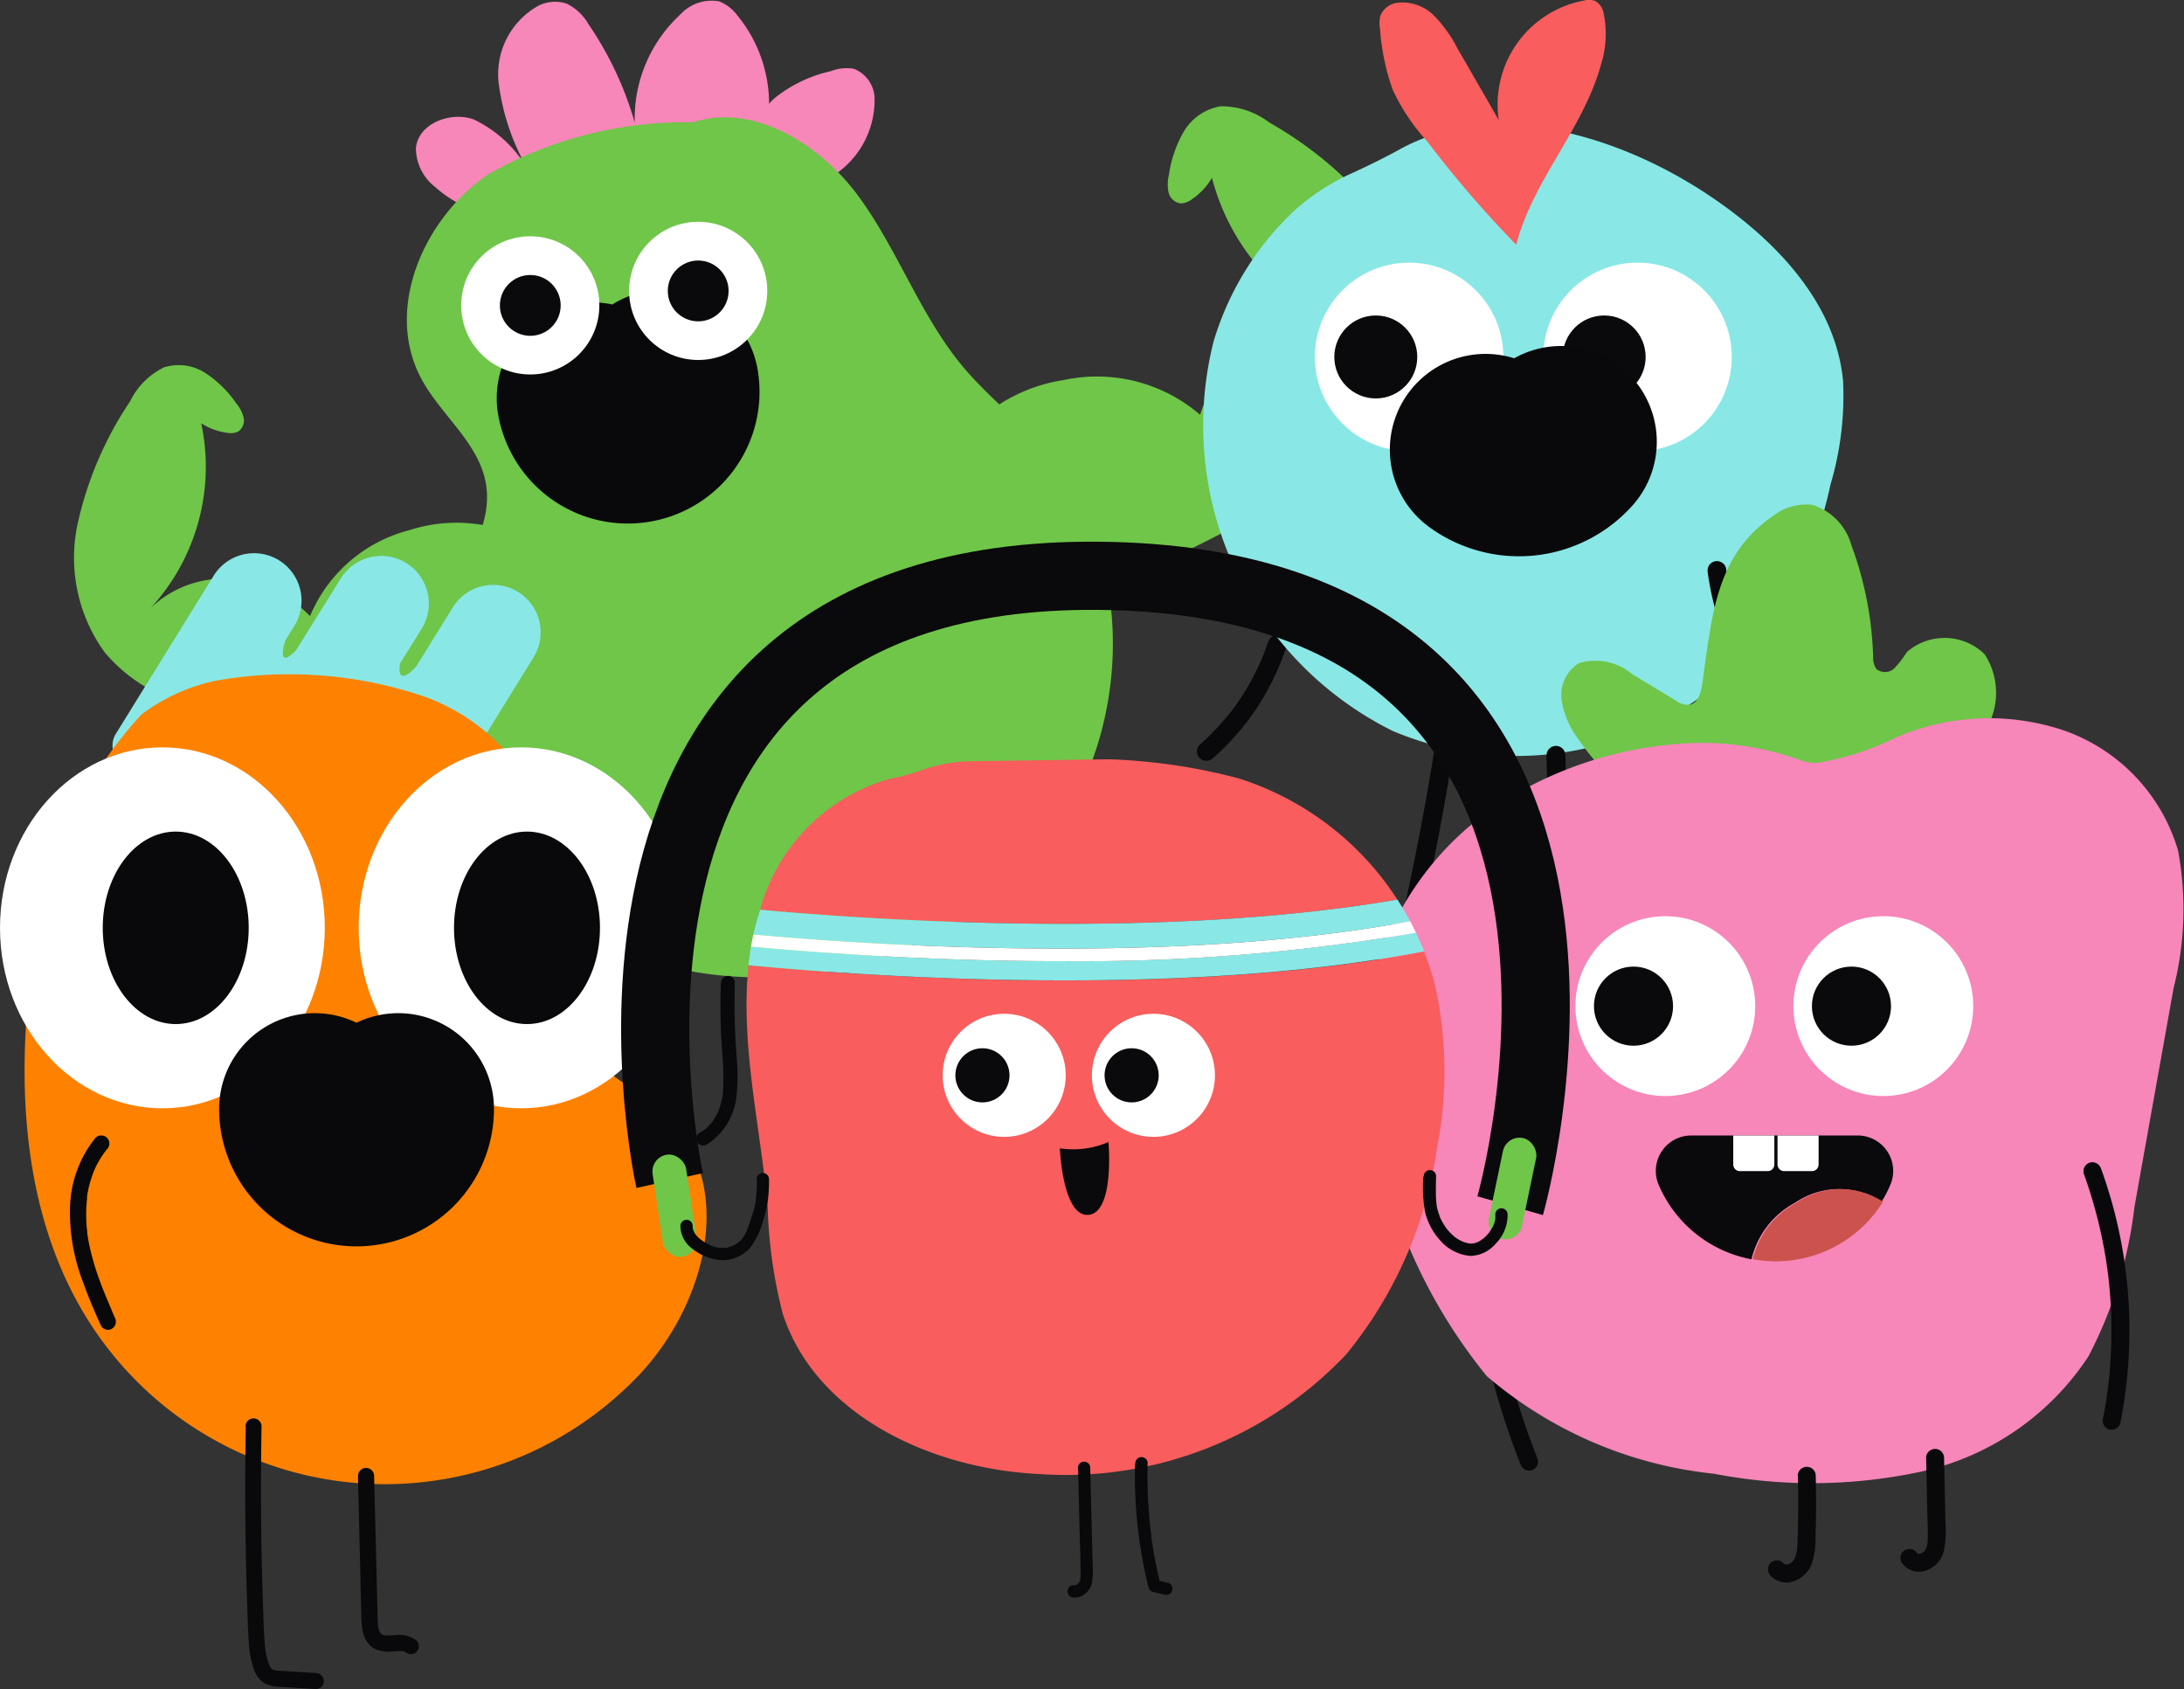 <svg xmlns="http://www.w3.org/2000/svg" width="57.034" height="44.099" viewBox="0 0 57.034 44.099">
  <rect x="0" y="0" width="57.034" height="44.099" fill="#333333" stroke="none"/>
  <g id="Group_100" data-name="Group 100" transform="translate(0 0)">
    <g id="Laag_1" data-name="Laag 1" transform="translate(1.95 0)">
      <path id="Path_108682" data-name="Path 108682" d="M282.492,97.28a3.058,3.058,0,0,1-2.068-.78,1.294,1.294,0,0,1-.506-1.016c.06-.645.9-.967,1.507-.752a3.24,3.24,0,0,1,1.408,1.293,6,6,0,0,1-.756-2.262,2.045,2.045,0,0,1,1.043-2,.974.974,0,0,1,.731-.055,1.324,1.324,0,0,1,.572.536A8.867,8.867,0,0,1,285.9,96.1,3.7,3.7,0,0,1,286.817,92a1.11,1.11,0,0,1,1.023-.349,1.092,1.092,0,0,1,.466.359,3.647,3.647,0,0,1,.608,3.591,1.3,1.3,0,0,1,.4-1.447,3.6,3.6,0,0,1,1.441-.681,1.113,1.113,0,0,1,.606-.06.858.858,0,0,1,.534.726,2.344,2.344,0,0,1-1.884,2.386" transform="translate(-271.007 -91.615)" fill="#f786b9"/>
      <path id="Path_108683" data-name="Path 108683" d="M281.021,184.027a10.453,10.453,0,0,0-5.955,1.307c-1.717,1.145-2.756,3.535-1.779,5.355.511.953,1.5,1.67,1.687,2.736.212,1.245-.757,2.337-1.265,3.492a5.851,5.851,0,0,0,.4,5.155,8.4,8.4,0,0,0,4.01,3.419,9.98,9.98,0,0,0,11.022-2.078c2.714-2.919,3.016-7.9.392-10.9-.653-.747-1.448-1.359-2.088-2.121-1.133-1.347-1.713-3.079-2.761-4.493s-2.919-2.523-4.532-1.814" transform="translate(-264.235 -180.802)" fill="#6fc649"/>
      <path id="Path_108684" data-name="Path 108684" d="M421.034,395.37a.938.938,0,1,1-1.848.328" transform="translate(-405.664 -385.303)" fill="none" stroke="#09090b" stroke-linecap="round" stroke-linejoin="round" stroke-width="5"/>
      <path id="Path_108685" data-name="Path 108685" d="M501.658,860.61a17.456,17.456,0,0,0,.035,1.823,6.859,6.859,0,0,1,.029.878c0,.037,0,.074-.008.111a.347.347,0,0,1,0,.047c0,.011,0,.021,0,.031,0-.017,0-.018,0,0-.01.064-.021.127-.036.19s-.029.11-.047.164c-.01.028-.02.056-.03.083l-.008.019c.01-.024,0,0,0,.008s-.007.015-.011.023a1.483,1.483,0,0,1-.093.171c-.017.028-.036.056-.056.082l-.011.015c-.014.02.021-.026.005-.007s-.021.026-.033.039a1.186,1.186,0,0,1-.136.135l-.014.012c-.021.017-.014.005,0,0a.269.269,0,0,0-.04.029c-.028.018-.056.036-.085.052a.181.181,0,1,0,.182.312,1.71,1.71,0,0,0,.773-1.326,4.734,4.734,0,0,0,0-.909c-.022-.31-.041-.62-.05-.93q-.015-.526,0-1.053a.182.182,0,0,0-.18-.181.185.185,0,0,0-.181.181Z" transform="translate(-484.784 -834.949)" fill="#09090b"/>
      <path id="Path_108686" data-name="Path 108686" d="M615.931,849.992a18.726,18.726,0,0,0,.276,2.306q.052.281.112.562a1.081,1.081,0,0,0,.119.39,1.745,1.745,0,0,0,.526.458,2.427,2.427,0,0,0,.331.18.874.874,0,0,0,.331.093.181.181,0,1,0,0-.361h-.019c-.036,0,.049.01.019,0l-.051-.012-.057-.018-.033-.012c-.008,0-.049-.02-.016-.006l-.013-.006-.036-.017-.07-.033c-.05-.026-.1-.054-.148-.083s-.1-.06-.144-.092l-.066-.046-.033-.023s-.031-.023,0,0l0,0a1.55,1.55,0,0,1-.209-.2c.036.042.008.011-.006-.011l-.013-.023c0-.008-.018-.039,0,0s0,.007,0,0-.008-.033-.012-.052l-.033-.142q-.059-.268-.11-.537t-.093-.541q-.023-.139-.042-.279c0-.021-.006-.043-.009-.064s0-.027-.006-.04,0-.036,0,0c-.006-.045-.012-.09-.018-.136q-.078-.62-.113-1.245a.181.181,0,1,0-.361,0Z" transform="translate(-595.879 -824.687)" fill="#09090b"/>
      <ellipse id="Ellipse_8" data-name="Ellipse 8" cx="1.804" cy="1.804" rx="1.804" ry="1.804" transform="translate(10.094 6.169)" fill="#fff"/>
      <ellipse id="Ellipse_9" data-name="Ellipse 9" cx="0.794" cy="0.794" rx="0.794" ry="0.794" transform="translate(11.104 7.18)" fill="#0a090b"/>
      <ellipse id="Ellipse_10" data-name="Ellipse 10" cx="1.804" cy="1.804" rx="1.804" ry="1.804" transform="translate(14.479 5.791)" fill="#fff"/>
      <ellipse id="Ellipse_11" data-name="Ellipse 11" cx="0.794" cy="0.794" rx="0.794" ry="0.794" transform="translate(15.489 6.802)" fill="#0a090b"/>
      <path id="Path_108687" data-name="Path 108687" d="M23.593,384.481a2.627,2.627,0,0,0-1.654-1.125,4.005,4.005,0,0,0-2.028.115,3.847,3.847,0,0,0-2.593,2.243,3.232,3.232,0,0,0-2.049-.97,2.761,2.761,0,0,0-2.115.762,5.446,5.446,0,0,0,1.323-4.827,1.623,1.623,0,0,0,.683.25.449.449,0,0,0,.284-.035.349.349,0,0,0,.138-.371.956.956,0,0,0-.195-.371,2.936,2.936,0,0,0-.8-.784,1.285,1.285,0,0,0-1.079-.15,1.924,1.924,0,0,0-.887.886,9.327,9.327,0,0,0-1.375,3.218,4.2,4.2,0,0,0,.712,3.34,4.176,4.176,0,0,0,1.81,1.249,9.159,9.159,0,0,0,2.17.471A23.161,23.161,0,0,0,23.588,388" transform="translate(-11.172 -369.628)" fill="#6fc649"/>
      <path id="Path_108688" data-name="Path 108688" d="M698.53,185.082a2.812,2.812,0,0,1,1.047-1.871,4.291,4.291,0,0,1,2-.862,4.125,4.125,0,0,1,3.562.907,3.46,3.46,0,0,1,1.5-1.912,2.955,2.955,0,0,1,2.392-.282,5.837,5.837,0,0,1-3.582-3.993,1.738,1.738,0,0,1-.535.567.485.485,0,0,1-.289.1.376.376,0,0,1-.31-.29,1.016,1.016,0,0,1,.009-.449,3.12,3.12,0,0,1,.388-1.133,1.387,1.387,0,0,1,.961-.663,2.063,2.063,0,0,1,1.274.424,9.987,9.987,0,0,1,2.861,2.426,4.086,4.086,0,0,1-.216,5.608,9.789,9.789,0,0,1-1.854,1.491,24.824,24.824,0,0,1-7.513,3.3" transform="translate(-675.749 -172.426)" fill="#6fc649"/>
    </g>
    <g id="Laag_1-2" data-name="Laag 1" transform="translate(31.258 0)">
      <path id="Path_108675" data-name="Path 108675" d="M344.962,712.725q-.052.159-.112.316c-.018.045-.036.09-.055.136,0,0-.025.058-.009.022s0,.005-.006.013l-.038.085a6.33,6.33,0,0,1-.656,1.13c-.029.04-.059.08-.09.119s.023-.029,0,0l-.023.029-.058.072q-.1.126-.212.247a6.3,6.3,0,0,1-.528.522.248.248,0,0,0,0,.348.252.252,0,0,0,.349,0,6.514,6.514,0,0,0,1.617-2.157,6.909,6.909,0,0,0,.3-.749.248.248,0,0,0-.172-.3.252.252,0,0,0-.3.172Z" transform="translate(-343.105 -695.97)" fill="#09090b"/>
      <path id="Path_108676" data-name="Path 108676" d="M348.873,420.157a7.7,7.7,0,0,0-2.122,3.429,8.914,8.914,0,0,0,4.674,10.166,8.3,8.3,0,0,0,10.448-3.545,13.3,13.3,0,0,0,.992-2.9,8.116,8.116,0,0,0,.325-2.689c-.2-2.133-1.9-3.822-3.7-4.978-2.344-1.5-5.5-2.387-7.882-1.069-.387.214-.785.407-1.186.594A5.835,5.835,0,0,0,348.873,420.157Z" transform="translate(-346.317 -414.669)" fill="#89e8e5"/>
      <ellipse id="Ellipse_4" data-name="Ellipse 4" cx="2.461" cy="2.461" rx="2.461" ry="2.461" transform="translate(3.079 6.858)" fill="#fff"/>
      <ellipse id="Ellipse_5" data-name="Ellipse 5" cx="1.083" cy="1.083" rx="1.083" ry="1.083" transform="translate(3.587 8.237)" fill="#0a090b"/>
      <ellipse id="Ellipse_6" data-name="Ellipse 6" cx="2.461" cy="2.461" rx="2.461" ry="2.461" transform="translate(9.044 6.858)" fill="#fff"/>
      <ellipse id="Ellipse_7" data-name="Ellipse 7" cx="1.083" cy="1.083" rx="1.083" ry="1.083" transform="translate(9.551 8.237)" fill="#0a090b"/>
      <path id="Path_108677" data-name="Path 108677" d="M509.85,601.186a1.478,1.478,0,0,0,1.971-.206" transform="translate(-502.313 -589.446)" fill="none" stroke="#09090b" stroke-linecap="round" stroke-linejoin="round" stroke-width="5"/>
      <path id="Path_108678" data-name="Path 108678" d="M405.909,766.34q-.33,2.151-.792,4.278t-1.052,4.221q-.08.285-.163.57c-.027.093-.056.186-.083.279-.015.052.028-.043,0,0l-.017.028q.034-.042.007-.015c.009-.009.077-.038.033-.028.07-.017-.006,0-.023-.008l.03,0-.04-.007-.09-.014-.155-.026-.31-.052-.62-.1a.253.253,0,0,0-.3.172.249.249,0,0,0,.172.3l1.118.188a.979.979,0,0,0,.343.021.416.416,0,0,0,.271-.2,1.065,1.065,0,0,0,.1-.255l.08-.274q.308-1.066.583-2.142t.518-2.17q.241-1.085.448-2.174t.383-2.2l.042-.271a.272.272,0,0,0-.025-.19.247.247,0,0,0-.45.059Z" transform="translate(-399.647 -747.163)" fill="#09090b"/>
      <path id="Path_108679" data-name="Path 108679" d="M528.487,776.914q.045,1.783.156,3.563t.282,3.566q.1,1,.215,1.994l.181-.237-1.435.2a.246.246,0,0,0-.059.45.289.289,0,0,0,.19.024l1.434-.2a.244.244,0,0,0,.181-.237q-.207-1.771-.352-3.549t-.226-3.571q-.045-1-.072-2.006a.246.246,0,0,0-.492,0Z" transform="translate(-519.361 -757.19)" fill="#09090b"/>
      <path id="Path_108680" data-name="Path 108680" d="M638.13,670.106a8.129,8.129,0,0,0,.944,2.807,8.423,8.423,0,0,0,1.857,2.3,8.108,8.108,0,0,0,1.383.966.246.246,0,1,0,.249-.425c-.214-.118-.423-.245-.624-.383-.1-.067-.2-.136-.291-.208-.023-.017-.045-.033-.068-.052.053.045-.018-.014-.031-.024l-.146-.118a8.092,8.092,0,0,1-1.023-1.013l-.114-.136-.053-.066-.021-.027-.021-.027.007.009q-.109-.142-.212-.289-.205-.293-.385-.6a7.127,7.127,0,0,1-.331-.645c-.025-.054-.05-.109-.074-.163l-.034-.078c0-.012-.02-.042.005.012-.01-.02-.017-.042-.026-.063-.045-.11-.09-.221-.128-.334a7.786,7.786,0,0,1-.386-1.569.246.246,0,0,0-.45-.057.292.292,0,0,0-.025.19Z" transform="translate(-624.791 -655.15)" fill="#09090b"/>
      <path id="Path_108681" data-name="Path 108681" d="M452.194,352.213a28.973,28.973,0,0,1-2.325-2.7,5.265,5.265,0,0,1-.9-1.346,5.925,5.925,0,0,1-.333-1.6.8.8,0,0,1,.01-.336.555.555,0,0,1,.448-.337,1.163,1.163,0,0,1,.949.333,3.44,3.44,0,0,1,.606.841l1.088,1.888a2.762,2.762,0,0,1,2.223-3.119.489.489,0,0,1,.3.011.471.471,0,0,1,.219.337,2.637,2.637,0,0,1-.065,1.3C453.959,349.175,452.628,350.522,452.194,352.213Z" transform="translate(-443.856 -345.822)" fill="#f95d5d"/>
    </g>
    <g id="Laag_1-3" data-name="Laag 1" transform="translate(35.638 13.161)">
      <path id="Path_108689" data-name="Path 108689" d="M415.052,350.006a7.2,7.2,0,0,1-3.491-2.688,2.248,2.248,0,0,1-.444-1.033.973.973,0,0,1,.46-.965,1.509,1.509,0,0,1,1.391.295l1.127.682a.545.545,0,0,0,.361.113c.22-.039.3-.308.331-.529.259-1.8.342-3.348,1.836-4.391a1.428,1.428,0,0,1,1.044-.3,1.531,1.531,0,0,1,1.017,1.053,9.127,9.127,0,0,1,.569,2.952.479.479,0,0,0,.086.283.356.356,0,0,0,.475-.028,2.863,2.863,0,0,0,.319-.417,1.5,1.5,0,0,1,2.028.055,1.842,1.842,0,0,1,.043,1.951,3.737,3.737,0,0,1-1.385,1.53,7.771,7.771,0,0,1-4.147,1.355" transform="translate(-405.974 -341.17)" fill="#6fc649"/>
      <path id="Path_108690" data-name="Path 108690" d="M354.406,739.518a19.443,19.443,0,0,0,.168,3.034,19.694,19.694,0,0,0,.642,3.014q.245.82.561,1.618a.241.241,0,0,0,.289.164.237.237,0,0,0,.164-.289,19.35,19.35,0,0,1-.892-2.884q-.167-.742-.276-1.5l-.013-.09a.324.324,0,0,0-.006-.04l0-.029c.005.037,0-.029,0-.029l-.005-.04c0-.034-.009-.067-.013-.1q-.024-.19-.043-.38-.039-.375-.063-.753-.055-.849-.035-1.7a.235.235,0,0,0-.47,0Z" transform="translate(-351.71 -722.119)" fill="#09090b"/>
      <path id="Path_108691" data-name="Path 108691" d="M303.816,471.908a7.344,7.344,0,0,0,2.081-.671,6.139,6.139,0,0,1,4.379-.175,4.74,4.74,0,0,1,2.971,3.125,8.369,8.369,0,0,1-.115,3.6L312.11,483.5a11.231,11.231,0,0,1-1.2,3.9,7.036,7.036,0,0,1-4.369,3.011,13.533,13.533,0,0,1-5.407.056,10.846,10.846,0,0,1-5.937-2.549,13.986,13.986,0,0,1-3.116-9.68,7.873,7.873,0,0,1,3.809-5.487,10.092,10.092,0,0,1,4.486-1.353,7.534,7.534,0,0,1,2.992.431A1.212,1.212,0,0,0,303.816,471.908Z" transform="translate(-292.008 -465.149)" fill="#f786b9"/>
      <ellipse id="Ellipse_12" data-name="Ellipse 12" cx="2.348" cy="2.348" rx="2.348" ry="2.348" transform="translate(5.503 10.76)" fill="#fff"/>
      <ellipse id="Ellipse_13" data-name="Ellipse 13" cx="1.033" cy="1.033" rx="1.033" ry="1.033" transform="translate(5.987 12.076)" fill="#0a090b"/>
      <ellipse id="Ellipse_14" data-name="Ellipse 14" cx="2.348" cy="2.348" rx="2.348" ry="2.348" transform="translate(11.196 10.76)" fill="#fff"/>
      <ellipse id="Ellipse_15" data-name="Ellipse 15" cx="1.033" cy="1.033" rx="1.033" ry="1.033" transform="translate(11.679 12.076)" fill="#0a090b"/>
      <path id="Path_108692" data-name="Path 108692" d="M469,723.34h4.34a.926.926,0,0,1,.863,1.273,3.335,3.335,0,0,1-.235.455,2.033,2.033,0,0,0-2.254.023,2.27,2.27,0,0,0-1.144,1.481,3.294,3.294,0,0,1-2.43-1.959A.925.925,0,0,1,469,723.34Z" transform="translate(-460.469 -706.854)" fill="#0a090b"/>
      <path id="Path_108693" data-name="Path 108693" d="M528.144,756.157a2.032,2.032,0,0,1,2.254-.023,3.29,3.29,0,0,1-3.4,1.5A2.269,2.269,0,0,1,528.144,756.157Z" transform="translate(-516.863 -737.919)" fill="#cc534d"/>
      <path id="Path_108694" data-name="Path 108694" d="M.173,0H.9a.173.173,0,0,1,.173.173V.93H0V.173A.173.173,0,0,1,.173,0Z" transform="translate(10.698 17.416) rotate(180)" fill="#fff"/>
      <path id="Path_108695" data-name="Path 108695" d="M.173,0H.9a.173.173,0,0,1,.173.173V.93H0V.173A.173.173,0,0,1,.173,0Z" transform="translate(11.854 17.416) rotate(180)" fill="#fff"/>
      <path id="Path_108696" data-name="Path 108696" d="M617.018,912.947l.031,1.443c.005.223.019.449.011.672,0,.023,0,.046,0,.069s0,.023,0,.034c0,.043,0,0,0-.011a.471.471,0,0,0-.012.067.739.739,0,0,1-.022.081.19.19,0,0,0-.011.032c0-.016.018-.038,0-.01s-.021.04-.033.059l-.019.028c-.009-.007.037-.043.012-.018l-.018.019-.015.013c-.014.012-.006.006.022-.016a.511.511,0,0,0-.05.031l-.023.012c-.024.014.052-.017.013-.007l-.063.017c-.02.005-.018-.009.024,0a.16.16,0,0,0-.031,0H616.8c-.04,0,.046.011.019,0l-.023-.006c-.037-.008.005,0,.016.009-.005,0-.015-.007-.021-.011-.031-.018-.008-.02.009.009a.125.125,0,0,0-.018-.016c-.031-.027.031.043.006.008a.235.235,0,1,0-.408.235.547.547,0,0,0,.632.21.715.715,0,0,0,.469-.508,2.578,2.578,0,0,0,.043-.739l-.017-.8-.02-.909a.235.235,0,0,0-.469,0Z" transform="translate(-602.357 -888.055)" fill="#09090b"/>
      <path id="Path_108697" data-name="Path 108697" d="M536.867,924.071q.017.681,0,1.361,0,.17-.01.34c0,.043,0,.086-.007.129,0,.023,0,.046-.006.069a.077.077,0,0,1,0,.026c-.006.06.009-.052,0,.007a1.254,1.254,0,0,1-.026.126c-.006.022-.013.043-.02.065,0,0-.01.021-.009.024.012-.027.014-.033.007-.017l-.011.023c-.009.018-.019.034-.029.051l-.019.028c-.017.028.03-.031.009-.011s-.021.023-.033.035a.127.127,0,0,0-.021.018c.028-.021.035-.026.02-.016l-.017.012c-.016.01-.032.018-.048.027-.033.019.013-.007.019-.007a.237.237,0,0,0-.039.014.258.258,0,0,0-.053.013c.029-.017.049,0,.023,0h-.059c-.043,0,.007,0,.017,0s-.076-.027-.033-.006-.021-.017-.028-.018.043.039.017.012c-.009-.01-.018-.019-.027-.029a.237.237,0,0,0-.332,0,.241.241,0,0,0,0,.332.572.572,0,0,0,.6.148.765.765,0,0,0,.484-.482,2.025,2.025,0,0,0,.091-.667q.013-.377.015-.755,0-.426-.008-.851a.235.235,0,0,0-.47,0Z" transform="translate(-525.554 -898.7)" fill="#09090b"/>
      <path id="Path_108698" data-name="Path 108698" d="M727.078,739.714a12.32,12.32,0,0,1,.616,2.487c0,.01.006.046,0,0a.3.3,0,0,0,.005.039c0,.026.007.052.01.079.007.052.013.1.018.157.012.108.023.216.032.324q.026.32.037.641a12.232,12.232,0,0,1-.028,1.282c-.009.118-.019.236-.032.354-.006.059-.013.118-.02.176,0,.029-.007.059-.011.086l-.005.039c0,.025,0,.04,0,.006-.029.241-.073.482-.12.72a.24.24,0,0,0,.164.289.238.238,0,0,0,.289-.164,12.41,12.41,0,0,0-.086-5.24,12.078,12.078,0,0,0-.416-1.4.24.24,0,0,0-.289-.164.238.238,0,0,0-.164.289Z" transform="translate(-708.3 -722.233)" fill="#09090b"/>
    </g>
    <g id="characters_orange" transform="translate(0 13.977)">
      <g id="Laag_2" data-name="Laag 2" transform="translate(2.72 0)">
        <path id="Path_108729" data-name="Path 108729" d="M448.311,282.3s-.272.826.3.238,2.7.357,2.7.357-.145.682.427.077,2.009,1.468,2.009,1.468l-1.159.782-6.1-1.091.257-1.636Z" transform="translate(-443.581 -279.552)" fill="#89e8e5"/>
        <path id="Path_108730" data-name="Path 108730" d="M1.241,0h0A1.241,1.241,0,0,1,2.482,1.241V6.1a.57.57,0,0,1-.57.57H.57A.57.57,0,0,1,0,6.1V1.241A1.241,1.241,0,0,1,1.241,0Z" transform="matrix(0.85, 0.526, -0.526, 0.85, 3.512, 0)" fill="#89e8e5"/>
        <path id="Path_108731" data-name="Path 108731" d="M1.244,0h0A1.243,1.243,0,0,1,2.486,1.243V6.114a.571.571,0,0,1-.571.571H.571A.571.571,0,0,1,0,6.114V1.243A1.243,1.243,0,0,1,1.243,0Z" transform="matrix(0.849, 0.529, -0.529, 0.849, 6.838, 0.069)" fill="#89e8e5"/>
        <path id="Path_108732" data-name="Path 108732" d="M1.241,0h0A1.241,1.241,0,0,1,2.481,1.241V6.1a.57.57,0,0,1-.57.57H.57A.57.57,0,0,1,0,6.1V1.241A1.241,1.241,0,0,1,1.241,0Z" transform="matrix(0.85, 0.526, -0.526, 0.85, 9.757, 0.827)" fill="#89e8e5"/>
      </g>
      <g id="Laag_1-4" data-name="Laag 1" transform="translate(0.642 3.639)">
        <path id="Path_108733" data-name="Path 108733" d="M319.926,306.508a10.9,10.9,0,0,0-2.822,6.271c-.479,3.306-.311,6.889,1.52,9.683a9.154,9.154,0,0,0,14.288,1.3c1.658-1.742,2.509-4.677.951-6.507-.874-1.028-2.343-1.511-2.968-2.707-.711-1.36-.035-3.021-.215-4.545a5.2,5.2,0,0,0-3.385-3.971,11,11,0,0,0-5.408-.411A4.894,4.894,0,0,0,319.926,306.508Z" transform="translate(-316.875 -305.468)" fill="#fe8200"/>
      </g>
      <g id="Laag_3" data-name="Laag 3" transform="translate(0 5.536)">
        <ellipse id="Ellipse_24" data-name="Ellipse 24" cx="4.241" cy="4.712" rx="4.241" ry="4.712" transform="translate(9.367)" fill="#fff"/>
        <ellipse id="Ellipse_25" data-name="Ellipse 25" cx="1.906" cy="2.513" rx="1.906" ry="2.513" transform="translate(11.856 2.199)" fill="#09090b"/>
        <ellipse id="Ellipse_26" data-name="Ellipse 26" cx="4.241" cy="4.712" rx="4.241" ry="4.712" fill="#fff"/>
        <ellipse id="Ellipse_27" data-name="Ellipse 27" cx="1.906" cy="2.513" rx="1.906" ry="2.513" transform="translate(2.683 2.199)" fill="#09090b"/>
        <path id="Path_108734" data-name="Path 108734" d="M516.088,600.15a1.089,1.089,0,1,1-2.178,0" transform="translate(-505.688 -590.71)" fill="none" stroke="#09090b" stroke-linecap="round" stroke-linejoin="round" stroke-width="5"/>
        <path id="Path_108735" data-name="Path 108735" d="M348.233,618.153a3,3,0,0,0-.666,1.77,5.037,5.037,0,0,0,.338,2c.138.388.3.766.47,1.141a.21.21,0,0,0,.287.075.216.216,0,0,0,.075-.287c-.035-.079-.07-.158-.1-.237-.015-.035-.031-.071-.046-.106l-.028-.066c0-.011-.031-.073-.014-.032-.065-.157-.129-.314-.188-.474a6.787,6.787,0,0,1-.29-.972q-.026-.126-.046-.254l-.009-.062c0-.025,0,.009,0,.012s0-.023,0-.035c0-.039-.008-.077-.012-.115a3.791,3.791,0,0,1-.015-.438c0-.075.006-.149.012-.223,0-.033.006-.067.01-.1a.282.282,0,0,1,0-.031c0-.01,0-.032,0,0s0,0,0-.01l0-.03a3.078,3.078,0,0,1,.1-.432q.036-.115.081-.229a.112.112,0,0,0,.009-.021c0,.022-.012.028,0,0s.017-.039.025-.055c.017-.036.035-.073.054-.108q.057-.107.124-.208c.023-.033.046-.067.07-.1a.111.111,0,0,0,.014-.018l-.01.012.01-.012.043-.053a.209.209,0,0,0-.3-.3Z" transform="translate(-345.737 -607.961)" fill="#09090b"/>
        <path id="Path_108736" data-name="Path 108736" d="M466.635,810.618q-.029,1.612,0,3.224.015.8.043,1.592c.01.262.015.524.035.785a2.525,2.525,0,0,0,.143.754.668.668,0,0,0,.269.346,1.017,1.017,0,0,0,.45.095l.89.055a.211.211,0,0,0,.21-.21.215.215,0,0,0-.21-.209l-.777-.048-.186-.011c-.024,0-.047,0-.07-.006s.052.01,0,0l-.046-.01a.1.1,0,0,1-.045-.013s.044.024.008,0c-.007,0-.037-.016-.039-.023s.039.036.009.006l-.025-.025c-.022-.025,0-.017,0,0a.183.183,0,0,0-.015-.024.479.479,0,0,1-.028-.05.266.266,0,0,0-.012-.026c.025.038.008.019,0,0s-.014-.041-.021-.062c-.019-.063-.035-.127-.048-.192-.006-.029-.012-.059-.017-.088l-.006-.035c0-.007-.011-.067,0-.016-.01-.059-.014-.12-.019-.179-.021-.254-.026-.509-.036-.764q-.057-1.558-.059-3.116,0-.878.014-1.756a.209.209,0,0,0-.419,0Z" transform="translate(-460.217 -792.882)" fill="#09090b"/>
        <path id="Path_108737" data-name="Path 108737" d="M543.112,843.915l.057,2.366.028,1.178c.008.337,0,.736.311.948a.817.817,0,0,0,.516.092,1.917,1.917,0,0,1,.226-.007h.026c.043,0-.035-.008-.012,0s.036.007.054.012l.023.008c-.007,0-.042-.022-.017-.007s.07.047.021.008a.228.228,0,0,0,.148.061.209.209,0,0,0,.148-.357.7.7,0,0,0-.477-.146c-.067,0-.135.008-.2.012-.031,0-.062,0-.093,0a.3.3,0,0,1-.052,0c-.048,0,.039.01-.008,0l-.043-.011-.024-.008s.046.024.016.006l-.039-.023c-.013-.007.015.012.016.013a.2.2,0,0,0-.024-.022c-.006-.006-.011-.013-.018-.019s.013.014.013.018a.278.278,0,0,0-.027-.043c0-.007-.025-.052-.012-.022s0,0,0-.005l-.01-.032a.837.837,0,0,1-.021-.092.229.229,0,0,0,0-.027s.005.045,0,.021,0-.041-.006-.062c-.006-.079-.007-.159-.008-.238l-.057-2.318-.033-1.3a.209.209,0,1,0-.419,0Z" transform="translate(-533.764 -824.896)" fill="#09090b"/>
      </g>
    </g>
    <g id="Laag_1-5" data-name="Laag 1" transform="translate(16.976 15.033)">
      <path id="Path_108699" data-name="Path 108699" d="M260.87,256.454a7.708,7.708,0,0,0-4.143-3.165,15.157,15.157,0,0,0-3.39-.5l-3.622.052a3.972,3.972,0,0,0-1.245.226,6.278,6.278,0,0,1-.855.233,4.882,4.882,0,0,0-3.386,3.418C247.41,257.007,254.825,257.491,260.87,256.454Z" transform="translate(-241.353 -247.998)" fill="#f95d5d"/>
      <path id="Path_108700" data-name="Path 108700" d="M232.181,422.914c-.217,2.095.312,4.206.5,6.313a12.693,12.693,0,0,0,.389,2.771c.86,2.672,3.9,4.069,6.7,4.2a10.074,10.074,0,0,0,8.018-3.123,10.94,10.94,0,0,0,2.373-5.4,10.344,10.344,0,0,0-.049-4.219,7.122,7.122,0,0,0-.289-.9C243.465,423.791,235.278,423.207,232.181,422.914Z" transform="translate(-229.61 -412.745)" fill="#f95d5d"/>
      <path id="Path_108701" data-name="Path 108701" d="M241.968,406.861c-.718,0-1.4-.01-2.047-.027-2.487-.064-4.641-.227-5.986-.351-.007.042-.014.085-.021.127-.017.118-.032.238-.044.358,3.1.293,11.283.877,17.643-.364q-.1-.246-.211-.485A51.9,51.9,0,0,1,241.968,406.861Z" transform="translate(-231.299 -396.8)" fill="#89e8e5"/>
      <path id="Path_108702" data-name="Path 108702" d="M255.323,377.406q-.155-.29-.334-.566c-6.045,1.037-13.46.553-16.639.266a6.334,6.334,0,0,0-.18.644C241.393,378.041,249.2,378.553,255.323,377.406Z" transform="translate(-235.472 -368.385)" fill="#89e8e5"/>
      <path id="Path_108703" data-name="Path 108703" d="M236.122,396.373q-.035.159-.062.319c1.345.123,3.5.287,5.986.351.642.017,1.329.027,2.047.027a51.893,51.893,0,0,0,9.334-.741c-.048-.1-.1-.2-.151-.3C247.148,397.177,239.345,396.665,236.122,396.373Z" transform="translate(-233.424 -387.008)" fill="#fff"/>
      <ellipse id="Ellipse_16" data-name="Ellipse 16" cx="1.607" cy="1.607" rx="1.607" ry="1.607" transform="translate(7.641 11.436)" fill="#fff"/>
      <ellipse id="Ellipse_17" data-name="Ellipse 17" cx="0.707" cy="0.707" rx="0.707" ry="0.707" transform="translate(7.973 12.336)" fill="#0a090b"/>
      <ellipse id="Ellipse_18" data-name="Ellipse 18" cx="1.607" cy="1.607" rx="1.607" ry="1.607" transform="translate(11.538 11.436)" fill="#fff"/>
      <ellipse id="Ellipse_19" data-name="Ellipse 19" cx="0.707" cy="0.707" rx="0.707" ry="0.707" transform="translate(11.869 12.336)" fill="#0a090b"/>
      <path id="Path_108704" data-name="Path 108704" d="M509.21,591.384a2.329,2.329,0,0,0,1.27-.164s.164,1.831-.517,1.9S509.21,591.384,509.21,591.384Z" transform="translate(-498.509 -576.435)" fill="#0a090b"/>
      <path id="Path_108705" data-name="Path 108705" d="M151.8,106.283S148.177,90.1,163.367,90.5c14.986.395,10.382,16.44,10.382,16.44" transform="translate(-151.288 -90.493)" fill="none" stroke="#0a090b" stroke-miterlimit="10" stroke-width="1.78"/>
      <rect id="Rectangle_164" data-name="Rectangle 164" width="0.886" height="2.694" rx="0.443" transform="translate(22.362 14.59) rotate(11.76)" fill="#6fc649"/>
      <rect id="Rectangle_165" data-name="Rectangle 165" width="0.886" height="2.694" rx="0.443" transform="translate(1.279 17.713) rotate(171.41)" fill="#6fc649"/>
      <path id="Path_108706" data-name="Path 108706" d="M830.465,616.806a3.782,3.782,0,0,0,.044.92,1.707,1.707,0,0,0,.4.749,1.168,1.168,0,0,0,.788.4.9.9,0,0,0,.65-.311,1.064,1.064,0,0,0,.318-.759.161.161,0,1,0-.321,0,.646.646,0,0,1,0,.07c0,.011,0,.021,0,.032s0,.028,0,0,0,0,0,.006a.808.808,0,0,1-.042.146.112.112,0,0,0-.007.018s.014-.032.007-.016-.011.024-.017.036-.024.048-.038.071-.027.043-.041.064l-.024.033c-.017.024,0-.008.007-.008s-.014.017-.016.02a1.085,1.085,0,0,1-.112.118l-.027.023-.015.013c-.012.01-.014,0,.009-.007a.507.507,0,0,0-.064.045.757.757,0,0,1-.066.038l-.03.014c-.018.009.032-.012.013-.005l-.021.008a.638.638,0,0,1-.065.02l-.035.007-.013,0c.045-.011.022,0,.008,0a.452.452,0,0,1-.066,0l-.023,0c-.02,0,.011,0,.011,0a.18.18,0,0,1-.056-.01.827.827,0,0,1-.092-.026.376.376,0,0,1-.048-.018c.03.015.01,0,0,0l-.029-.014a1.143,1.143,0,0,1-.164-.1l-.014-.009c.02.006.018.014.005,0l-.035-.03c-.023-.02-.045-.041-.067-.063s-.042-.044-.062-.067l-.026-.03c-.008-.009-.01-.012-.014-.018s.018.025,0,0a1.783,1.783,0,0,1-.1-.154,1.682,1.682,0,0,1-.083-.165c-.012-.027.011.03,0-.01l-.014-.037c-.012-.032-.023-.065-.033-.1s-.02-.075-.027-.113c0-.019-.007-.038-.01-.057a.165.165,0,0,1,0-.026c0,.013,0,.023,0,0-.009-.079-.014-.158-.016-.236,0-.158,0-.316.006-.473a.161.161,0,0,0-.322,0Z" transform="translate(-810.271 -601.117)" fill="#09090b"/>
      <path id="Path_108707" data-name="Path 108707" d="M175.447,618.843a4.015,4.015,0,0,1-.017.454c0,.018,0,.036-.006.055a.173.173,0,0,1,0,.027c0-.006,0-.033,0,0s-.012.077-.019.115a2.229,2.229,0,0,1-.054.219c-.036.118-.077.236-.118.354-.009.026-.019.051-.03.076l-.008.02c0,.006-.013.027,0,.006s0,0,0,.006l-.011.025a1.23,1.23,0,0,1-.084.154c-.007.012-.015.023-.023.034l-.012.017c-.012.017.02-.024.006-.008s-.038.044-.059.065l-.03.03-.016.013c-.019.016.008,0,.008-.006s-.074.048-.082.052a.454.454,0,0,1-.086.043c.031-.009.011,0,0,0l-.024.009-.061.02a.289.289,0,0,1-.1.021s.03,0,.011,0a.092.092,0,0,0-.023,0,.31.31,0,0,0-.037,0c-.023,0-.045,0-.069,0l-.035,0c-.027,0,.014,0,.016,0l-.022,0a1.1,1.1,0,0,1-.15-.037c-.025-.008-.049-.016-.073-.026l-.018-.007c-.013-.005-.013-.013.012,0a.279.279,0,0,0-.04-.018,1.229,1.229,0,0,1-.141-.078c-.024-.015-.047-.037-.071-.05.03.014.02.016.01.008l-.022-.018-.03-.025c-.021-.02-.042-.04-.061-.062l-.026-.03c-.017-.02.008.01.009.011a.17.17,0,0,0-.015-.021.626.626,0,0,1-.04-.066c0-.006-.021-.046-.009-.018s0-.012-.007-.019c-.007-.023-.011-.047-.017-.071.013.052,0,.012,0-.005a.261.261,0,0,1,0-.04.162.162,0,0,0-.161-.161.165.165,0,0,0-.161.161.745.745,0,0,0,.319.6,1.376,1.376,0,0,0,.7.291.881.881,0,0,0,.4-.053.982.982,0,0,0,.384-.245,1.977,1.977,0,0,0,.357-.734,2.818,2.818,0,0,0,.125-.531,3.786,3.786,0,0,0,.029-.549.161.161,0,0,0-.322,0Z" transform="translate(-172.659 -603.097)" fill="#09090b"/>
      <path id="Path_108708" data-name="Path 108708" d="M516.376,874.376l.034,1.365c.011.448.027.9.033,1.344v.078a.246.246,0,0,1,0,.039c0,.008,0,.065,0,.021a.35.35,0,0,1-.016.075.133.133,0,0,1-.012.036c.022-.031,0,.007-.009.015l-.011.019c-.01.014-.009.012,0-.005l-.015.017-.024.023c-.013.011-.011.01.007,0l-.018.012-.019.011.008,0-.02.006-.01,0c-.018,0-.014,0,.011,0,0,0-.072-.008-.011,0a.165.165,0,0,0-.2.112.163.163,0,0,0,.112.2.425.425,0,0,0,.366-.107.531.531,0,0,0,.161-.3,1.661,1.661,0,0,0,.017-.36l-.009-.352-.037-1.442-.02-.807a.161.161,0,1,0-.321,0Z" transform="translate(-505.199 -851.073)" fill="#09090b"/>
      <path id="Path_108709" data-name="Path 108709" d="M575.613,870.158a12.109,12.109,0,0,0,.2,2.545q.066.351.152.7a.16.16,0,0,0,.113.112l.314.076a.161.161,0,0,0,.086-.31l-.314-.076.112.112a11.912,11.912,0,0,1-.239-1.234.261.261,0,0,0,0-.035c0-.028,0,.039,0-.007,0-.024-.006-.047-.009-.071q-.011-.085-.02-.17-.018-.156-.03-.313-.026-.31-.036-.62-.011-.354,0-.709a.161.161,0,0,0-.322,0Z" transform="translate(-562.947 -846.986)" fill="#09090b"/>
    </g>
  </g>
</svg>
